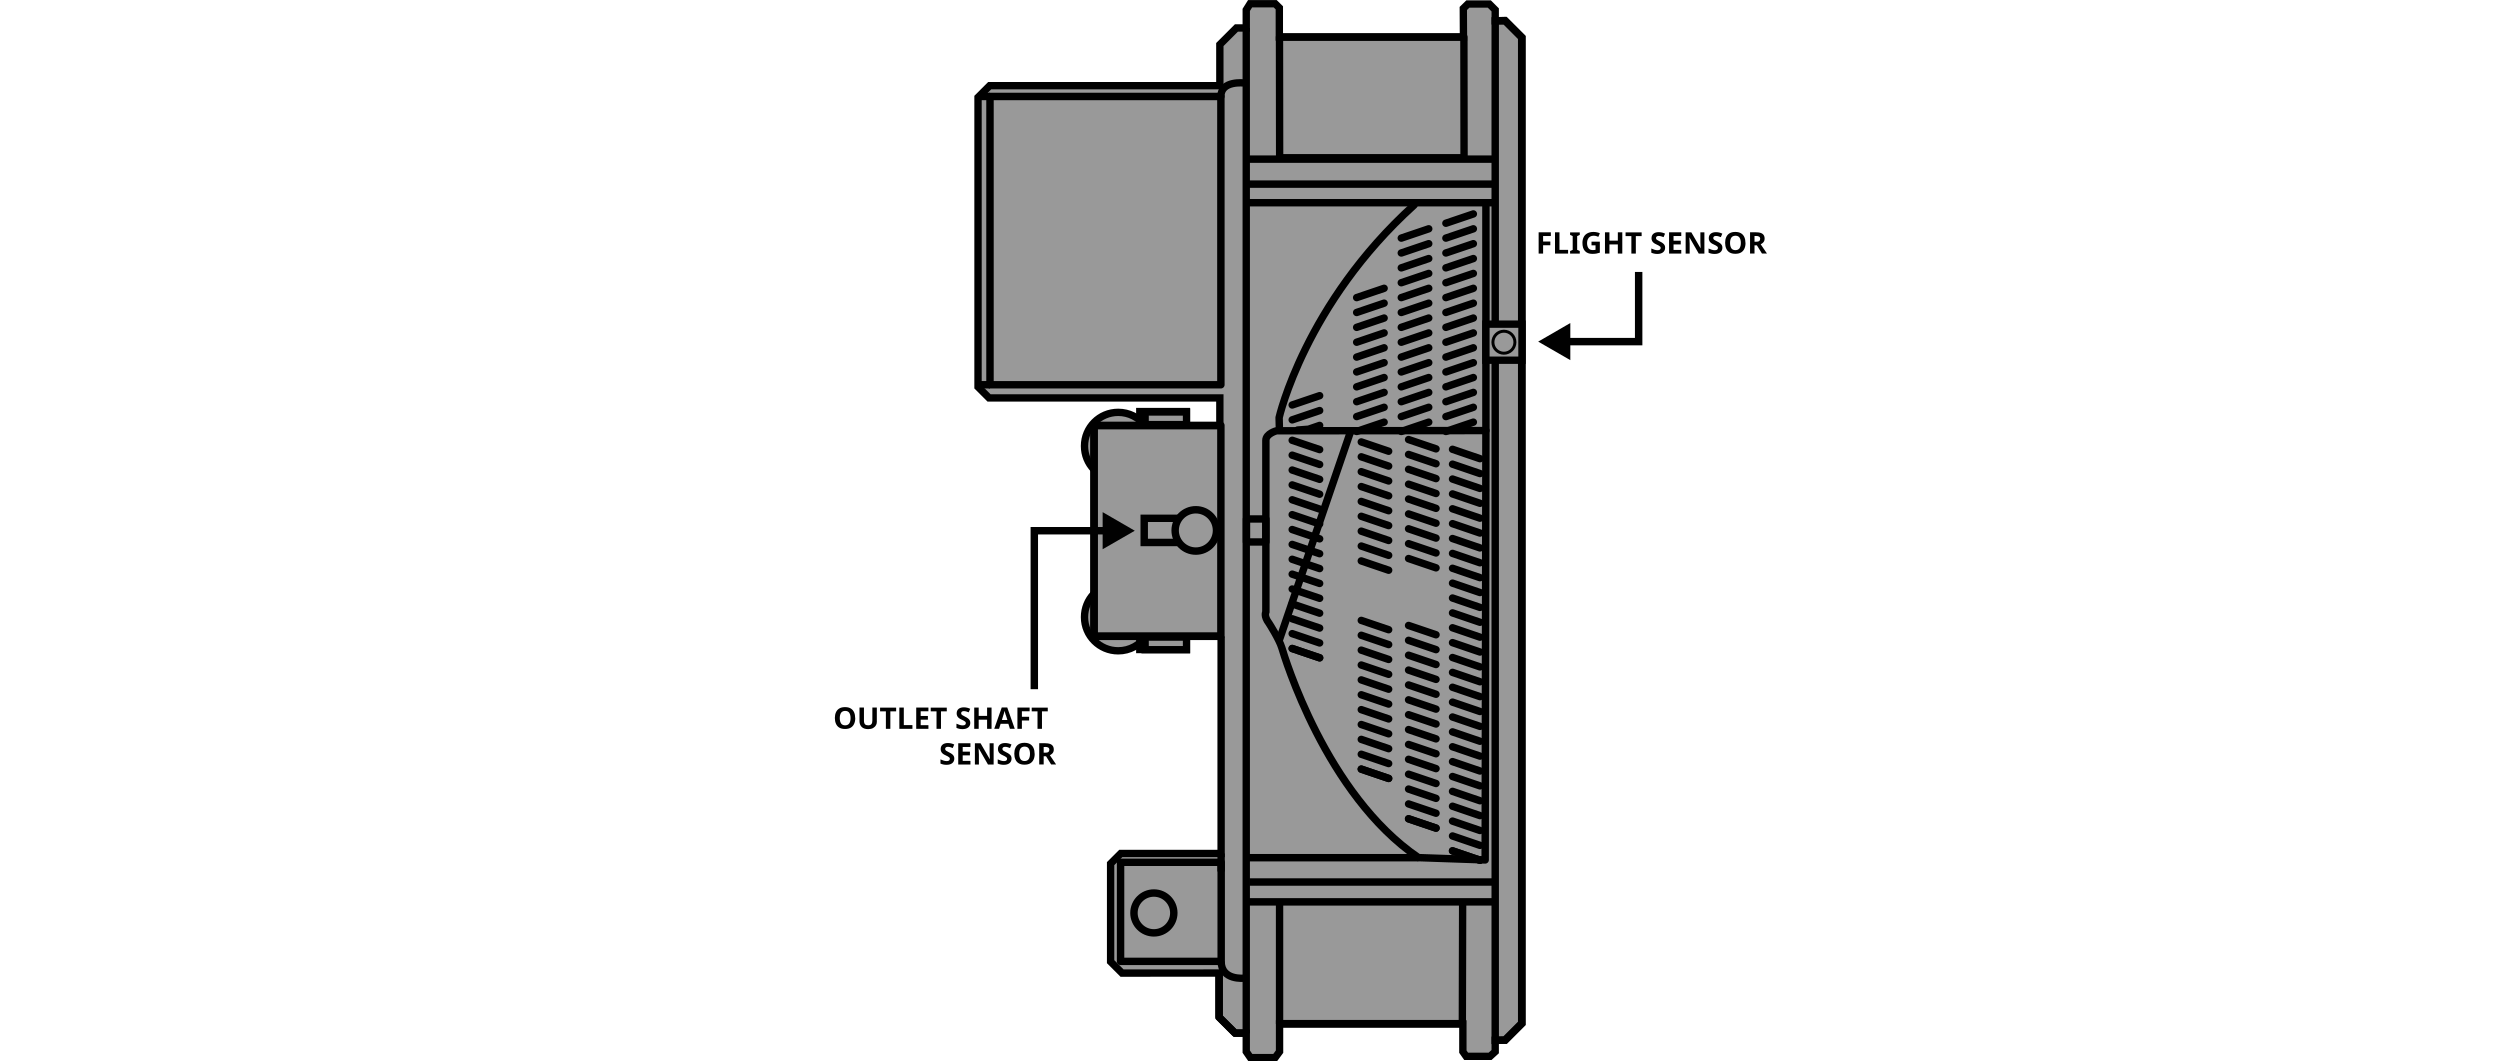 <?xml version="1.0" encoding="UTF-8"?><svg id="expanded" xmlns="http://www.w3.org/2000/svg" viewBox="0 0 336.19 142.72"><g id="large_group"><g id="cope_lg_group"><g id="cope_circles"><path id="circle2" d="M147.07,79.88c-.76,.81-1.23,1.9-1.23,3.11,0,2.5,2.03,4.53,4.53,4.53,1.56,0,2.94-.79,3.76-2" style="fill:#999; stroke:#000; stroke-width:.99px;"/><path id="circle1" d="M147.08,63.1c-.77-.81-1.24-1.91-1.24-3.12,0-2.5,2.03-4.53,4.53-4.53,1.45,0,2.75,.68,3.58,1.75" style="fill:#999; stroke:#000; stroke-width:.99px;"/></g><polyline id="cope_outline" points="164.21 85.58 147.14 85.58 147.14 57.24 164.04 57.24 164.04 53.51 133 53.51 131.52 52.03 131.52 13.09 133.09 11.52 164.04 11.52 164.04 5.99 166.27 3.76 167.59 3.76 167.59 2.8 167.59 1.33 168.11 .5 171.48 .5 172.04 1.05 172.04 4.98 196.8 4.98 196.78 1.14 197.39 .54 200.28 .54 201.07 1.33 201.07 2.8 202.42 2.8 204.67 5.05 204.67 137.65 202.43 139.89 201.07 139.89 201.07 141.42 200.38 142.05 197.16 142.05 196.72 141.42 196.72 137.7 172.07 137.7 172.07 141.42 171.48 142.22 168.14 142.22 167.59 141.42 167.59 140.11 167.59 138.95 166.1 138.95 163.96 136.81 163.96 130.85 150.89 130.86 149.35 129.32 149.35 116.14 150.72 114.77 164.21 114.77 164.21 85.58" style="fill:#999; stroke:#000; stroke-width:.99px;"/><line x1="173.77" y1="87.21" x2="177.46" y2="88.46" style="fill:none; stroke:#000; stroke-linecap:round; stroke-linejoin:round;"/><line x1="173.77" y1="87.21" x2="177.46" y2="88.46" style="fill:none; stroke:#000; stroke-linecap:round; stroke-linejoin:round;"/><line x1="173.77" y1="85.21" x2="177.46" y2="86.46" style="fill:none; stroke:#000; stroke-linecap:round; stroke-linejoin:round;"/><line x1="173.77" y1="83.21" x2="177.46" y2="84.46" style="fill:none; stroke:#000; stroke-linecap:round; stroke-linejoin:round;"/><line x1="173.77" y1="81.21" x2="177.46" y2="82.46" style="fill:none; stroke:#000; stroke-linecap:round; stroke-linejoin:round;"/><line x1="173.77" y1="79.21" x2="177.46" y2="80.46" style="fill:none; stroke:#000; stroke-linecap:round; stroke-linejoin:round;"/><line x1="173.77" y1="77.21" x2="177.46" y2="78.46" style="fill:none; stroke:#000; stroke-linecap:round; stroke-linejoin:round;"/><line x1="173.77" y1="75.21" x2="177.46" y2="76.46" style="fill:none; stroke:#000; stroke-linecap:round; stroke-linejoin:round;"/><line x1="173.77" y1="73.21" x2="177.46" y2="74.46" style="fill:none; stroke:#000; stroke-linecap:round; stroke-linejoin:round;"/><line x1="173.77" y1="71.21" x2="177.46" y2="72.46" style="fill:none; stroke:#000; stroke-linecap:round; stroke-linejoin:round;"/><line x1="173.77" y1="69.21" x2="177.46" y2="70.46" style="fill:none; stroke:#000; stroke-linecap:round; stroke-linejoin:round;"/><line x1="173.77" y1="67.21" x2="177.46" y2="68.46" style="fill:none; stroke:#000; stroke-linecap:round; stroke-linejoin:round;"/><line x1="173.77" y1="65.21" x2="177.46" y2="66.46" style="fill:none; stroke:#000; stroke-linecap:round; stroke-linejoin:round;"/><line x1="173.77" y1="63.21" x2="177.46" y2="64.46" style="fill:none; stroke:#000; stroke-linecap:round; stroke-linejoin:round;"/><line x1="173.77" y1="61.21" x2="177.46" y2="62.46" style="fill:none; stroke:#000; stroke-linecap:round; stroke-linejoin:round;"/><line x1="173.77" y1="59.21" x2="177.46" y2="60.46" style="fill:none; stroke:#000; stroke-linecap:round; stroke-linejoin:round;"/><polyline points="177.46 57.21 175.97 57.72 174.5 57.83" style="fill:none; stroke:#000; stroke-linecap:round; stroke-linejoin:round;"/><line x1="177.46" y1="55.21" x2="173.77" y2="56.46" style="fill:none; stroke:#000; stroke-linecap:round; stroke-linejoin:round;"/><line x1="177.46" y1="53.21" x2="173.77" y2="54.46" style="fill:none; stroke:#000; stroke-linecap:round; stroke-linejoin:round;"/><line x1="183.06" y1="103.43" x2="186.74" y2="104.68" style="fill:none; stroke:#000; stroke-linecap:round; stroke-linejoin:round;"/><line x1="183.06" y1="103.43" x2="186.74" y2="104.68" style="fill:none; stroke:#000; stroke-linecap:round; stroke-linejoin:round;"/><line x1="183.06" y1="101.43" x2="186.74" y2="102.68" style="fill:none; stroke:#000; stroke-linecap:round; stroke-linejoin:round;"/><line x1="183.06" y1="99.43" x2="186.74" y2="100.68" style="fill:none; stroke:#000; stroke-linecap:round; stroke-linejoin:round;"/><line x1="183.06" y1="97.43" x2="186.74" y2="98.68" style="fill:none; stroke:#000; stroke-linecap:round; stroke-linejoin:round;"/><line x1="183.06" y1="95.43" x2="186.74" y2="96.68" style="fill:none; stroke:#000; stroke-linecap:round; stroke-linejoin:round;"/><line x1="183.06" y1="93.43" x2="186.74" y2="94.68" style="fill:none; stroke:#000; stroke-linecap:round; stroke-linejoin:round;"/><line x1="183.06" y1="91.43" x2="186.74" y2="92.68" style="fill:none; stroke:#000; stroke-linecap:round; stroke-linejoin:round;"/><line x1="183.06" y1="89.43" x2="186.74" y2="90.68" style="fill:none; stroke:#000; stroke-linecap:round; stroke-linejoin:round;"/><line x1="183.06" y1="87.43" x2="186.74" y2="88.68" style="fill:none; stroke:#000; stroke-linecap:round; stroke-linejoin:round;"/><line x1="183.06" y1="85.43" x2="186.74" y2="86.68" style="fill:none; stroke:#000; stroke-linecap:round; stroke-linejoin:round;"/><line x1="183.06" y1="83.43" x2="186.74" y2="84.68" style="fill:none; stroke:#000; stroke-linecap:round; stroke-linejoin:round;"/><line x1="183.06" y1="75.43" x2="186.74" y2="76.68" style="fill:none; stroke:#000; stroke-linecap:round; stroke-linejoin:round;"/><line x1="183.06" y1="73.43" x2="186.74" y2="74.68" style="fill:none; stroke:#000; stroke-linecap:round; stroke-linejoin:round;"/><line x1="183.06" y1="71.43" x2="186.74" y2="72.68" style="fill:none; stroke:#000; stroke-linecap:round; stroke-linejoin:round;"/><line x1="183.06" y1="69.43" x2="186.74" y2="70.68" style="fill:none; stroke:#000; stroke-linecap:round; stroke-linejoin:round;"/><line x1="183.06" y1="67.43" x2="186.74" y2="68.68" style="fill:none; stroke:#000; stroke-linecap:round; stroke-linejoin:round;"/><line x1="183.06" y1="65.43" x2="186.74" y2="66.68" style="fill:none; stroke:#000; stroke-linecap:round; stroke-linejoin:round;"/><line x1="183.06" y1="63.43" x2="186.74" y2="64.68" style="fill:none; stroke:#000; stroke-linecap:round; stroke-linejoin:round;"/><line x1="183.06" y1="61.43" x2="186.74" y2="62.68" style="fill:none; stroke:#000; stroke-linecap:round; stroke-linejoin:round;"/><line x1="183.06" y1="59.43" x2="186.74" y2="60.68" style="fill:none; stroke:#000; stroke-linecap:round; stroke-linejoin:round;"/><line x1="189.42" y1="110.11" x2="193.11" y2="111.36" style="fill:none; stroke:#000; stroke-linecap:round; stroke-linejoin:round;"/><line x1="189.42" y1="110.11" x2="193.11" y2="111.36" style="fill:none; stroke:#000; stroke-linecap:round; stroke-linejoin:round;"/><line x1="189.42" y1="108.11" x2="193.11" y2="109.36" style="fill:none; stroke:#000; stroke-linecap:round; stroke-linejoin:round;"/><line x1="189.42" y1="106.11" x2="193.11" y2="107.36" style="fill:none; stroke:#000; stroke-linecap:round; stroke-linejoin:round;"/><line x1="189.42" y1="104.11" x2="193.11" y2="105.36" style="fill:none; stroke:#000; stroke-linecap:round; stroke-linejoin:round;"/><line x1="189.42" y1="102.11" x2="193.11" y2="103.36" style="fill:none; stroke:#000; stroke-linecap:round; stroke-linejoin:round;"/><line x1="189.42" y1="100.11" x2="193.11" y2="101.36" style="fill:none; stroke:#000; stroke-linecap:round; stroke-linejoin:round;"/><line x1="189.42" y1="98.11" x2="193.11" y2="99.36" style="fill:none; stroke:#000; stroke-linecap:round; stroke-linejoin:round;"/><line x1="189.42" y1="96.11" x2="193.11" y2="97.36" style="fill:none; stroke:#000; stroke-linecap:round; stroke-linejoin:round;"/><line x1="189.42" y1="94.11" x2="193.11" y2="95.36" style="fill:none; stroke:#000; stroke-linecap:round; stroke-linejoin:round;"/><line x1="189.42" y1="92.11" x2="193.11" y2="93.36" style="fill:none; stroke:#000; stroke-linecap:round; stroke-linejoin:round;"/><line x1="189.42" y1="90.11" x2="193.11" y2="91.36" style="fill:none; stroke:#000; stroke-linecap:round; stroke-linejoin:round;"/><line x1="189.42" y1="88.11" x2="193.11" y2="89.36" style="fill:none; stroke:#000; stroke-linecap:round; stroke-linejoin:round;"/><line x1="189.42" y1="86.11" x2="193.11" y2="87.36" style="fill:none; stroke:#000; stroke-linecap:round; stroke-linejoin:round;"/><line x1="189.42" y1="84.11" x2="193.11" y2="85.36" style="fill:none; stroke:#000; stroke-linecap:round; stroke-linejoin:round;"/><line x1="189.42" y1="75.11" x2="193.11" y2="76.36" style="fill:none; stroke:#000; stroke-linecap:round; stroke-linejoin:round;"/><line x1="189.42" y1="73.11" x2="193.11" y2="74.36" style="fill:none; stroke:#000; stroke-linecap:round; stroke-linejoin:round;"/><line x1="189.42" y1="71.11" x2="193.11" y2="72.36" style="fill:none; stroke:#000; stroke-linecap:round; stroke-linejoin:round;"/><line x1="189.42" y1="69.11" x2="193.11" y2="70.36" style="fill:none; stroke:#000; stroke-linecap:round; stroke-linejoin:round;"/><line x1="189.42" y1="67.11" x2="193.11" y2="68.36" style="fill:none; stroke:#000; stroke-linecap:round; stroke-linejoin:round;"/><line x1="189.42" y1="65.11" x2="193.11" y2="66.36" style="fill:none; stroke:#000; stroke-linecap:round; stroke-linejoin:round;"/><line x1="189.42" y1="63.11" x2="193.11" y2="64.36" style="fill:none; stroke:#000; stroke-linecap:round; stroke-linejoin:round;"/><line x1="189.42" y1="61.11" x2="193.11" y2="62.36" style="fill:none; stroke:#000; stroke-linecap:round; stroke-linejoin:round;"/><line x1="189.42" y1="59.11" x2="193.11" y2="60.36" style="fill:none; stroke:#000; stroke-linecap:round; stroke-linejoin:round;"/><line x1="195.33" y1="114.42" x2="199.02" y2="115.68" style="fill:none; stroke:#000; stroke-linecap:round; stroke-linejoin:round;"/><line x1="195.33" y1="114.42" x2="199.02" y2="115.68" style="fill:none; stroke:#000; stroke-linecap:round; stroke-linejoin:round;"/><line x1="195.33" y1="112.42" x2="199.02" y2="113.68" style="fill:none; stroke:#000; stroke-linecap:round; stroke-linejoin:round;"/><line x1="195.33" y1="110.42" x2="199.02" y2="111.68" style="fill:none; stroke:#000; stroke-linecap:round; stroke-linejoin:round;"/><line x1="195.33" y1="108.42" x2="199.02" y2="109.68" style="fill:none; stroke:#000; stroke-linecap:round; stroke-linejoin:round;"/><line x1="195.33" y1="106.42" x2="199.02" y2="107.68" style="fill:none; stroke:#000; stroke-linecap:round; stroke-linejoin:round;"/><line x1="195.33" y1="104.42" x2="199.02" y2="105.68" style="fill:none; stroke:#000; stroke-linecap:round; stroke-linejoin:round;"/><line x1="195.33" y1="102.42" x2="199.02" y2="103.68" style="fill:none; stroke:#000; stroke-linecap:round; stroke-linejoin:round;"/><line x1="195.33" y1="100.42" x2="199.02" y2="101.68" style="fill:none; stroke:#000; stroke-linecap:round; stroke-linejoin:round;"/><line x1="195.33" y1="98.42" x2="199.02" y2="99.68" style="fill:none; stroke:#000; stroke-linecap:round; stroke-linejoin:round;"/><line x1="195.33" y1="96.42" x2="199.02" y2="97.68" style="fill:none; stroke:#000; stroke-linecap:round; stroke-linejoin:round;"/><line x1="195.33" y1="94.42" x2="199.02" y2="95.68" style="fill:none; stroke:#000; stroke-linecap:round; stroke-linejoin:round;"/><line x1="195.33" y1="92.42" x2="199.02" y2="93.68" style="fill:none; stroke:#000; stroke-linecap:round; stroke-linejoin:round;"/><line x1="195.33" y1="90.42" x2="199.02" y2="91.68" style="fill:none; stroke:#000; stroke-linecap:round; stroke-linejoin:round;"/><line x1="195.33" y1="88.42" x2="199.02" y2="89.68" style="fill:none; stroke:#000; stroke-linecap:round; stroke-linejoin:round;"/><line x1="195.33" y1="86.42" x2="199.02" y2="87.68" style="fill:none; stroke:#000; stroke-linecap:round; stroke-linejoin:round;"/><line x1="195.33" y1="84.42" x2="199.02" y2="85.68" style="fill:none; stroke:#000; stroke-linecap:round; stroke-linejoin:round;"/><line x1="195.33" y1="82.42" x2="199.02" y2="83.68" style="fill:none; stroke:#000; stroke-linecap:round; stroke-linejoin:round;"/><line x1="195.33" y1="80.42" x2="199.02" y2="81.68" style="fill:none; stroke:#000; stroke-linecap:round; stroke-linejoin:round;"/><line x1="195.33" y1="78.42" x2="199.02" y2="79.68" style="fill:none; stroke:#000; stroke-linecap:round; stroke-linejoin:round;"/><line x1="195.33" y1="76.42" x2="199.02" y2="77.68" style="fill:none; stroke:#000; stroke-linecap:round; stroke-linejoin:round;"/><line x1="195.33" y1="74.42" x2="199.02" y2="75.68" style="fill:none; stroke:#000; stroke-linecap:round; stroke-linejoin:round;"/><line x1="195.33" y1="72.42" x2="199.02" y2="73.68" style="fill:none; stroke:#000; stroke-linecap:round; stroke-linejoin:round;"/><line x1="195.33" y1="70.42" x2="199.02" y2="71.68" style="fill:none; stroke:#000; stroke-linecap:round; stroke-linejoin:round;"/><line x1="195.33" y1="68.42" x2="199.02" y2="69.68" style="fill:none; stroke:#000; stroke-linecap:round; stroke-linejoin:round;"/><line x1="195.33" y1="66.42" x2="199.02" y2="67.68" style="fill:none; stroke:#000; stroke-linecap:round; stroke-linejoin:round;"/><line x1="195.33" y1="64.42" x2="199.02" y2="65.68" style="fill:none; stroke:#000; stroke-linecap:round; stroke-linejoin:round;"/><line x1="195.33" y1="62.42" x2="199.02" y2="63.68" style="fill:none; stroke:#000; stroke-linecap:round; stroke-linejoin:round;"/><line x1="195.33" y1="60.42" x2="199.02" y2="61.68" style="fill:none; stroke:#000; stroke-linecap:round; stroke-linejoin:round;"/><line x1="172.04" y1="86.06" x2="181.63" y2="58" style="fill:none; stroke:#000; stroke-linecap:round; stroke-linejoin:round;"/><path d="M199.82,57.9l-28.16,.03s-1.43,.38-1.43,1.29v23.09s-.32,.53,.42,1.5c0,0,1.37,2.13,1.72,3.29s5.91,19.76,18.38,28.23l8.97,.31,.1-57.75Z" style="fill:none; stroke:#000; stroke-linecap:round; stroke-linejoin:round;"/><path d="M172.04,57.34l-.03-1.18s3.48-15.31,18.15-28.58" style="fill:none; stroke:#000; stroke-linecap:round; stroke-linejoin:round;"/><rect x="147.11" y="57.2" width="17.07" height="28.34" style="fill:none; stroke:#000; stroke-linecap:round; stroke-linejoin:round;"/><rect x="133.13" y="12.97" width="31.05" height="38.77" style="fill:none; stroke:#000; stroke-linecap:round; stroke-linejoin:round;"/><line x1="168" y1="121.28" x2="200.93" y2="121.28" style="fill:none; stroke:#000; stroke-linecap:round; stroke-linejoin:round; stroke-width:1px;"/><polygon points="196.88 21.21 172.08 21.21 172.06 4.98 196.86 4.98 196.88 21.21" style="fill:none; stroke:#000; stroke-linecap:round; stroke-linejoin:round; stroke-width:.99px;"/><line x1="167.9" y1="21.4" x2="201.03" y2="21.4" style="fill:none; stroke:#000;"/><line x1="200.72" y1="27.26" x2="167.95" y2="27.26" style="fill:none; stroke:#000;"/><line x1="167.76" y1="24.76" x2="200.72" y2="24.76" style="fill:none; stroke:#000;"/><line x1="133.13" y1="51.74" x2="131.73" y2="51.74" style="fill:none; stroke:#000;"/><line x1="133.13" y1="12.97" x2="131.9" y2="12.97" style="fill:none; stroke:#000;"/><polyline points="153.29 57.06 153.29 55.36 159.52 55.36 159.52 57.06" style="fill:none; stroke:#000; stroke-width:1.02px;"/><polyline points="153.29 85.63 153.29 87.33 159.52 87.33 159.52 85.63" style="fill:none; stroke:#000; stroke-width:1.02px;"/><rect x="150.69" y="115.96" width="13.53" height="13.32" style="fill:none; stroke:#000; stroke-linecap:round; stroke-linejoin:round; stroke-width:1px;"/><polyline points="167.31 138.91 166.07 138.91 163.92 136.77 163.92 131.12" style="fill:none; stroke:#000; stroke-linecap:round; stroke-linejoin:round; stroke-width:1px;"/><line x1="172.43" y1="137.66" x2="196.45" y2="137.66" style="fill:none; stroke:#000; stroke-linecap:round; stroke-linejoin:round; stroke-width:1px;"/><line x1="168" y1="118.61" x2="200.72" y2="118.61" style="fill:none; stroke:#000;"/><line x1="190.74" y1="115.34" x2="167.76" y2="115.34" style="fill:none; stroke:#000;"/><circle cx="155.17" cy="122.77" r="2.68" style="fill:none; stroke:#000;"/><polygon points="201.07 139.89 202.39 139.85 204.63 137.61 204.63 5.01 202.38 2.76 201.07 2.8 201.07 139.89" style="fill:none; stroke:#000;"/><line x1="186.13" y1="56.77" x2="182.44" y2="58.02" style="fill:none; stroke:#000; stroke-linecap:round; stroke-linejoin:round;"/><line x1="186.13" y1="54.77" x2="182.44" y2="56.02" style="fill:none; stroke:#000; stroke-linecap:round; stroke-linejoin:round;"/><line x1="186.13" y1="52.77" x2="182.44" y2="54.02" style="fill:none; stroke:#000; stroke-linecap:round; stroke-linejoin:round;"/><line x1="186.13" y1="50.77" x2="182.44" y2="52.02" style="fill:none; stroke:#000; stroke-linecap:round; stroke-linejoin:round;"/><line x1="186.13" y1="48.77" x2="182.44" y2="50.02" style="fill:none; stroke:#000; stroke-linecap:round; stroke-linejoin:round;"/><line x1="186.13" y1="46.77" x2="182.44" y2="48.02" style="fill:none; stroke:#000; stroke-linecap:round; stroke-linejoin:round;"/><line x1="186.13" y1="44.77" x2="182.44" y2="46.02" style="fill:none; stroke:#000; stroke-linecap:round; stroke-linejoin:round;"/><line x1="186.13" y1="42.77" x2="182.44" y2="44.02" style="fill:none; stroke:#000; stroke-linecap:round; stroke-linejoin:round;"/><line x1="186.13" y1="40.77" x2="182.44" y2="42.02" style="fill:none; stroke:#000; stroke-linecap:round; stroke-linejoin:round;"/><line x1="186.13" y1="38.77" x2="182.44" y2="40.02" style="fill:none; stroke:#000; stroke-linecap:round; stroke-linejoin:round;"/><line x1="192.13" y1="56.77" x2="188.44" y2="58.02" style="fill:none; stroke:#000; stroke-linecap:round; stroke-linejoin:round;"/><line x1="192.13" y1="54.77" x2="188.44" y2="56.02" style="fill:none; stroke:#000; stroke-linecap:round; stroke-linejoin:round;"/><line x1="192.13" y1="52.77" x2="188.44" y2="54.02" style="fill:none; stroke:#000; stroke-linecap:round; stroke-linejoin:round;"/><line x1="192.13" y1="50.77" x2="188.44" y2="52.02" style="fill:none; stroke:#000; stroke-linecap:round; stroke-linejoin:round;"/><line x1="192.13" y1="48.77" x2="188.44" y2="50.02" style="fill:none; stroke:#000; stroke-linecap:round; stroke-linejoin:round;"/><line x1="192.13" y1="46.77" x2="188.44" y2="48.02" style="fill:none; stroke:#000; stroke-linecap:round; stroke-linejoin:round;"/><line x1="192.13" y1="44.77" x2="188.44" y2="46.02" style="fill:none; stroke:#000; stroke-linecap:round; stroke-linejoin:round;"/><line x1="192.13" y1="42.77" x2="188.44" y2="44.02" style="fill:none; stroke:#000; stroke-linecap:round; stroke-linejoin:round;"/><line x1="192.13" y1="40.77" x2="188.44" y2="42.02" style="fill:none; stroke:#000; stroke-linecap:round; stroke-linejoin:round;"/><line x1="192.13" y1="38.77" x2="188.44" y2="40.02" style="fill:none; stroke:#000; stroke-linecap:round; stroke-linejoin:round;"/><line x1="192.13" y1="36.77" x2="188.44" y2="38.02" style="fill:none; stroke:#000; stroke-linecap:round; stroke-linejoin:round;"/><line x1="192.13" y1="34.77" x2="188.44" y2="36.02" style="fill:none; stroke:#000; stroke-linecap:round; stroke-linejoin:round;"/><line x1="192.13" y1="32.77" x2="188.44" y2="34.02" style="fill:none; stroke:#000; stroke-linecap:round; stroke-linejoin:round;"/><line x1="192.13" y1="30.77" x2="188.44" y2="32.02" style="fill:none; stroke:#000; stroke-linecap:round; stroke-linejoin:round;"/><line x1="198.13" y1="56.77" x2="194.44" y2="58.02" style="fill:none; stroke:#000; stroke-linecap:round; stroke-linejoin:round;"/><line x1="198.13" y1="54.77" x2="194.44" y2="56.02" style="fill:none; stroke:#000; stroke-linecap:round; stroke-linejoin:round;"/><line x1="198.13" y1="52.77" x2="194.44" y2="54.02" style="fill:none; stroke:#000; stroke-linecap:round; stroke-linejoin:round;"/><line x1="198.13" y1="50.77" x2="194.44" y2="52.02" style="fill:none; stroke:#000; stroke-linecap:round; stroke-linejoin:round;"/><line x1="198.13" y1="48.77" x2="194.44" y2="50.02" style="fill:none; stroke:#000; stroke-linecap:round; stroke-linejoin:round;"/><line x1="198.13" y1="46.77" x2="194.44" y2="48.02" style="fill:none; stroke:#000; stroke-linecap:round; stroke-linejoin:round;"/><line x1="198.13" y1="44.77" x2="194.44" y2="46.02" style="fill:none; stroke:#000; stroke-linecap:round; stroke-linejoin:round;"/><line x1="198.13" y1="42.77" x2="194.44" y2="44.02" style="fill:none; stroke:#000; stroke-linecap:round; stroke-linejoin:round;"/><line x1="198.13" y1="40.77" x2="194.44" y2="42.02" style="fill:none; stroke:#000; stroke-linecap:round; stroke-linejoin:round;"/><line x1="198.13" y1="38.77" x2="194.44" y2="40.02" style="fill:none; stroke:#000; stroke-linecap:round; stroke-linejoin:round;"/><line x1="198.13" y1="36.77" x2="194.44" y2="38.02" style="fill:none; stroke:#000; stroke-linecap:round; stroke-linejoin:round;"/><line x1="198.13" y1="34.77" x2="194.44" y2="36.02" style="fill:none; stroke:#000; stroke-linecap:round; stroke-linejoin:round;"/><line x1="198.13" y1="32.77" x2="194.44" y2="34.02" style="fill:none; stroke:#000; stroke-linecap:round; stroke-linejoin:round;"/><line x1="198.13" y1="30.77" x2="194.44" y2="32.02" style="fill:none; stroke:#000; stroke-linecap:round; stroke-linejoin:round;"/><line x1="198.13" y1="28.77" x2="194.44" y2="30.02" style="fill:none; stroke:#000; stroke-linecap:round; stroke-linejoin:round;"/><line x1="199.82" y1="57.9" x2="199.82" y2="27.4" style="fill:none; stroke:#000; stroke-linecap:round; stroke-linejoin:round;"/><rect x="167.62" y="69.79" width="2.61" height="3.09" style="fill:none; stroke:#000; stroke-linecap:round; stroke-linejoin:round;"/><rect x="153.99" y="55.4" width="5.57" height="1.7" style="fill:#999; stroke:#000; stroke-width:.99px;"/><rect x="153.99" y="85.67" width="5.57" height="1.7" style="fill:#999; stroke:#000; stroke-width:.99px;"/><line x1="167.59" y1="138.95" x2="167.59" y2="3.76" style="fill:none; stroke:#000; stroke-width:.99px;"/><path d="M167.31,131.54s-3.09,.35-3.09-2.26" style="fill:none; stroke:#000; stroke-width:.99px;"/><line x1="164.21" y1="114.77" x2="164.21" y2="117.2" style="fill:none; stroke:#000; stroke-width:.99px;"/><line x1="172.07" y1="137.7" x2="172.07" y2="121.42" style="fill:none; stroke:#000; stroke-width:.99px;"/><line x1="196.65" y1="137.7" x2="196.69" y2="121.28" style="fill:none; stroke:#000; stroke-width:.99px;"/><path d="M167.31,11.16s-3.13-.38-3.13,1.81" style="fill:none; stroke:#000; stroke-linecap:round; stroke-linejoin:round; stroke-width:.99px;"/><rect id="unloader_arm_color" x="199.82" y="43.59" width="4.85" height="4.85" style="fill:#999; stroke:#000; stroke-width:.99px;"/><circle id="unloader_arm_details" cx="202.24" cy="46.02" r="1.48" style="fill:none; stroke:#000; stroke-miterlimit:6.36; stroke-width:.4px;"/><g id="cope_shaft_sensor"><rect x="154.87" y="68.71" width="3.25" height="5.24" transform="translate(227.82 -85.17) rotate(90)" style="fill:#999; stroke:#000;"/><circle cx="160.81" cy="71.33" r="2.78" style="fill:#999; stroke:#000;"/></g><g id="TEXT-3"><g><path d="M115.01,96.57c0,.3-.05,.55-.15,.77-.1,.22-.25,.39-.45,.51-.2,.12-.46,.18-.77,.18s-.56-.06-.77-.18c-.2-.12-.35-.29-.45-.52-.1-.22-.15-.48-.15-.78s.05-.55,.15-.77,.25-.39,.45-.51,.46-.18,.77-.18,.56,.06,.76,.18c.2,.12,.35,.29,.45,.51,.1,.22,.15,.48,.15,.77Zm-2.08,0c0,.3,.06,.53,.17,.71,.11,.17,.3,.26,.55,.26s.44-.09,.56-.26c.11-.17,.17-.41,.17-.71s-.06-.54-.17-.71c-.11-.17-.3-.26-.55-.26s-.44,.09-.56,.26c-.11,.17-.17,.41-.17,.71Z"/><path d="M117.92,97c0,.2-.04,.38-.13,.53-.09,.16-.22,.28-.39,.38-.17,.09-.4,.14-.66,.14-.38,0-.67-.1-.86-.29s-.3-.45-.3-.77v-1.84h.6v1.75c0,.24,.05,.4,.14,.5,.1,.1,.24,.14,.43,.14s.34-.05,.43-.16c.09-.1,.13-.27,.13-.49v-1.74h.6v1.85Z"/><path d="M119.73,98.01h-.6v-2.35h-.78v-.5h2.16v.5h-.78v2.35Z"/><path d="M120.94,98.01v-2.86h.6v2.36h1.16v.5h-1.76Z"/><path d="M124.85,98.01h-1.64v-2.86h1.64v.5h-1.04v.63h.97v.5h-.97v.74h1.04v.5Z"/><path d="M126.54,98.01h-.6v-2.35h-.78v-.5h2.16v.5h-.78v2.35Z"/><path d="M130.48,97.21c0,.25-.09,.46-.27,.61-.18,.15-.44,.23-.78,.23-.3,0-.57-.06-.81-.17v-.56c.14,.06,.28,.11,.42,.16,.14,.05,.29,.07,.43,.07s.25-.03,.32-.09c.06-.06,.09-.13,.09-.22,0-.07-.02-.13-.07-.18-.05-.05-.12-.1-.2-.14-.08-.04-.18-.09-.28-.14-.07-.03-.14-.07-.22-.11s-.15-.1-.22-.16-.13-.14-.17-.24c-.05-.09-.07-.21-.07-.34,0-.26,.09-.46,.26-.6,.17-.14,.41-.21,.71-.21,.15,0,.29,.02,.43,.05,.13,.03,.28,.08,.42,.15l-.2,.47c-.13-.05-.25-.09-.35-.12-.1-.03-.21-.04-.32-.04-.12,0-.2,.03-.26,.08-.06,.05-.09,.12-.09,.21,0,.1,.05,.18,.14,.24,.09,.06,.22,.13,.4,.22,.15,.07,.27,.14,.37,.22,.1,.07,.18,.16,.24,.26s.08,.23,.08,.38Z"/><path d="M133.34,98.01h-.6v-1.23h-1.13v1.23h-.6v-2.86h.6v1.12h1.13v-1.12h.6v2.86Z"/><path d="M135.81,98.01l-.21-.68h-1.04l-.21,.68h-.65l1.01-2.87h.74l1.01,2.87h-.65Zm-.56-1.85s-.03-.1-.05-.17-.04-.14-.06-.21c-.02-.07-.04-.13-.05-.19-.01,.05-.03,.12-.05,.2-.02,.08-.04,.15-.06,.22-.02,.07-.04,.12-.05,.15l-.2,.66h.74l-.21-.66Z"/><path d="M137.42,98.01h-.6v-2.86h1.64v.5h-1.04v.74h.97v.5h-.97v1.13Z"/><path d="M140.12,98.01h-.6v-2.35h-.78v-.5h2.16v.5h-.78v2.35Z"/><path d="M128.33,102.01c0,.25-.09,.46-.27,.61-.18,.15-.44,.23-.78,.23-.3,0-.57-.06-.81-.17v-.56c.14,.06,.28,.11,.42,.16,.14,.05,.29,.07,.43,.07s.25-.03,.32-.09c.06-.06,.09-.13,.09-.22,0-.07-.02-.13-.07-.18-.05-.05-.12-.1-.2-.14-.08-.04-.18-.09-.28-.14-.07-.03-.14-.07-.22-.11s-.15-.1-.22-.16-.13-.14-.17-.24c-.05-.09-.07-.21-.07-.34,0-.26,.09-.46,.26-.6,.17-.14,.41-.21,.71-.21,.15,0,.29,.02,.43,.05,.13,.03,.28,.08,.42,.15l-.2,.47c-.13-.05-.25-.09-.35-.12-.1-.03-.21-.04-.32-.04-.12,0-.2,.03-.26,.08-.06,.05-.09,.12-.09,.21,0,.1,.05,.18,.14,.24,.09,.06,.22,.13,.4,.22,.15,.07,.27,.14,.37,.22,.1,.07,.18,.16,.24,.26s.08,.23,.08,.38Z"/><path d="M130.5,102.81h-1.64v-2.86h1.64v.5h-1.04v.63h.97v.5h-.97v.74h1.04v.5Z"/><path d="M133.63,102.81h-.77l-1.24-2.16h-.02c0,.14,.01,.27,.02,.41s.01,.27,.02,.41v1.34h-.54v-2.86h.76l1.24,2.14h.01c0-.13,0-.27-.01-.4,0-.13-.01-.26-.02-.39v-1.35h.54v2.86Z"/><path d="M136.03,102.01c0,.25-.09,.46-.27,.61-.18,.15-.44,.23-.78,.23-.3,0-.57-.06-.81-.17v-.56c.14,.06,.28,.11,.42,.16,.14,.05,.29,.07,.43,.07s.25-.03,.32-.09c.06-.06,.09-.13,.09-.22,0-.07-.02-.13-.07-.18-.05-.05-.12-.1-.2-.14-.08-.04-.18-.09-.28-.14-.07-.03-.14-.07-.22-.11s-.15-.1-.22-.16-.13-.14-.17-.24c-.05-.09-.07-.21-.07-.34,0-.26,.09-.46,.26-.6,.17-.14,.41-.21,.71-.21,.15,0,.29,.02,.43,.05,.13,.03,.28,.08,.42,.15l-.2,.47c-.13-.05-.25-.09-.35-.12-.1-.03-.21-.04-.32-.04-.12,0-.2,.03-.26,.08-.06,.05-.09,.12-.09,.21,0,.1,.05,.18,.14,.24,.09,.06,.22,.13,.4,.22,.15,.07,.27,.14,.37,.22,.1,.07,.18,.16,.24,.26s.08,.23,.08,.38Z"/><path d="M139.14,101.37c0,.3-.05,.55-.15,.77-.1,.22-.25,.39-.45,.51-.2,.12-.46,.18-.77,.18s-.56-.06-.77-.18c-.2-.12-.35-.29-.45-.52-.1-.22-.15-.48-.15-.78s.05-.55,.15-.77,.25-.39,.45-.51,.46-.18,.77-.18,.56,.06,.76,.18c.2,.12,.35,.29,.45,.51,.1,.22,.15,.48,.15,.77Zm-2.08,0c0,.3,.06,.53,.17,.71,.11,.17,.3,.26,.55,.26s.44-.09,.56-.26c.11-.17,.17-.41,.17-.71s-.06-.54-.17-.71c-.11-.17-.3-.26-.55-.26s-.44,.09-.56,.26c-.11,.17-.17,.41-.17,.71Z"/><path d="M140.57,99.95c.39,0,.68,.07,.86,.21,.19,.14,.28,.36,.28,.64,0,.13-.02,.25-.07,.34-.05,.1-.11,.18-.2,.25-.08,.07-.17,.12-.26,.17l.84,1.24h-.67l-.68-1.1h-.32v1.1h-.6v-2.86h.83Zm-.04,.5h-.18v.77h.2c.2,0,.34-.03,.43-.1,.09-.07,.13-.17,.13-.3s-.05-.23-.14-.29c-.09-.06-.24-.09-.43-.09Z"/></g><g><path d="M207.51,34.1h-.6v-2.86h1.64v.5h-1.04v.74h.97v.5h-.97v1.13Z"/><path d="M209.11,34.1v-2.86h.6v2.36h1.16v.5h-1.76Z"/><path d="M212.44,34.1h-1.3v-.34l.35-.16v-1.85l-.35-.16v-.34h1.3v.34l-.35,.16v1.85l.35,.16v.34Z"/><path d="M214.01,32.5h1.13v1.48c-.15,.05-.3,.09-.47,.12-.16,.03-.34,.04-.55,.04-.43,0-.75-.13-.98-.38s-.34-.62-.34-1.1c0-.3,.06-.56,.17-.78s.28-.39,.51-.51,.49-.18,.81-.18c.15,0,.3,.02,.45,.05,.15,.03,.28,.07,.4,.13l-.2,.48c-.09-.04-.19-.08-.3-.11-.11-.03-.23-.04-.35-.04-.18,0-.33,.04-.46,.12-.13,.08-.23,.19-.3,.34-.07,.14-.11,.32-.11,.51,0,.19,.02,.35,.08,.5,.05,.14,.13,.26,.24,.34s.25,.12,.43,.12c.09,0,.16,0,.22-.01,.06,0,.12-.02,.17-.03v-.6h-.54v-.5Z"/><path d="M218.16,34.1h-.6v-1.23h-1.13v1.23h-.6v-2.86h.6v1.12h1.13v-1.12h.6v2.86Z"/><path d="M219.98,34.1h-.6v-2.35h-.78v-.5h2.16v.5h-.78v2.35Z"/><path d="M223.92,33.31c0,.25-.09,.46-.27,.61-.18,.15-.44,.23-.78,.23-.3,0-.57-.06-.81-.17v-.56c.14,.06,.28,.11,.42,.16,.14,.05,.29,.07,.43,.07s.25-.03,.32-.09c.06-.06,.09-.13,.09-.22,0-.07-.02-.13-.07-.18-.05-.05-.12-.1-.2-.14-.08-.04-.18-.09-.28-.14-.07-.03-.14-.07-.22-.11s-.15-.1-.22-.16-.13-.14-.17-.24c-.05-.09-.07-.21-.07-.34,0-.26,.09-.46,.26-.6,.17-.14,.41-.21,.71-.21,.15,0,.29,.02,.43,.05,.13,.03,.28,.08,.42,.15l-.2,.47c-.13-.05-.25-.09-.35-.12-.1-.03-.21-.04-.32-.04-.12,0-.2,.03-.26,.08-.06,.05-.09,.12-.09,.21,0,.1,.05,.18,.14,.24,.09,.06,.22,.13,.4,.22,.15,.07,.27,.14,.37,.22,.1,.07,.18,.16,.24,.26s.08,.23,.08,.38Z"/><path d="M226.09,34.1h-1.64v-2.86h1.64v.5h-1.04v.63h.97v.5h-.97v.74h1.04v.5Z"/><path d="M229.21,34.1h-.77l-1.24-2.16h-.02c0,.14,.01,.27,.02,.41s.01,.27,.02,.41v1.34h-.54v-2.86h.76l1.24,2.14h.01c0-.13,0-.27-.01-.4,0-.13-.01-.26-.02-.39v-1.35h.54v2.86Z"/><path d="M231.62,33.31c0,.25-.09,.46-.27,.61-.18,.15-.44,.23-.78,.23-.3,0-.57-.06-.81-.17v-.56c.14,.06,.28,.11,.42,.16,.14,.05,.29,.07,.43,.07s.25-.03,.32-.09c.06-.06,.09-.13,.09-.22,0-.07-.02-.13-.07-.18-.05-.05-.12-.1-.2-.14-.08-.04-.18-.09-.28-.14-.07-.03-.14-.07-.22-.11s-.15-.1-.22-.16-.13-.14-.17-.24c-.05-.09-.07-.21-.07-.34,0-.26,.09-.46,.26-.6,.17-.14,.41-.21,.71-.21,.15,0,.29,.02,.43,.05,.13,.03,.28,.08,.42,.15l-.2,.47c-.13-.05-.25-.09-.35-.12-.1-.03-.21-.04-.32-.04-.12,0-.2,.03-.26,.08-.06,.05-.09,.12-.09,.21,0,.1,.05,.18,.14,.24,.09,.06,.22,.13,.4,.22,.15,.07,.27,.14,.37,.22,.1,.07,.18,.16,.24,.26s.08,.23,.08,.38Z"/><path d="M234.73,32.67c0,.3-.05,.55-.15,.77-.1,.22-.25,.39-.45,.51-.2,.12-.46,.18-.77,.18s-.56-.06-.77-.18c-.2-.12-.35-.29-.45-.52-.1-.22-.15-.48-.15-.78s.05-.55,.15-.77,.25-.39,.45-.51,.46-.18,.77-.18,.56,.06,.76,.18c.2,.12,.35,.29,.45,.51,.1,.22,.15,.48,.15,.77Zm-2.08,0c0,.3,.06,.53,.17,.71,.11,.17,.3,.26,.55,.26s.44-.09,.56-.26c.11-.17,.17-.41,.17-.71s-.06-.54-.17-.71c-.11-.17-.3-.26-.55-.26s-.44,.09-.56,.26c-.11,.17-.17,.41-.17,.71Z"/><path d="M236.16,31.24c.39,0,.68,.07,.86,.21,.19,.14,.28,.36,.28,.64,0,.13-.02,.25-.07,.34-.05,.1-.11,.18-.2,.25-.08,.07-.17,.12-.26,.17l.84,1.24h-.67l-.68-1.1h-.32v1.1h-.6v-2.86h.83Zm-.04,.5h-.18v.77h.2c.2,0,.34-.03,.43-.1,.09-.07,.13-.17,.13-.3s-.05-.23-.14-.29c-.09-.06-.24-.09-.43-.09Z"/></g><g><polyline points="210.44 45.94 220.36 45.94 220.36 36.57" style="fill:none; stroke:#010101; stroke-miterlimit:10;"/><polygon points="211.17 48.43 206.85 45.94 211.17 43.44 211.17 48.43" style="fill:#010101;"/></g><g><polyline points="149.01 71.37 139.09 71.37 139.09 92.68" style="fill:none; stroke:#010101; stroke-miterlimit:10;"/><polygon points="148.28 68.87 152.6 71.37 148.28 73.86 148.28 68.87" style="fill:#010101;"/></g></g></g></g></svg>